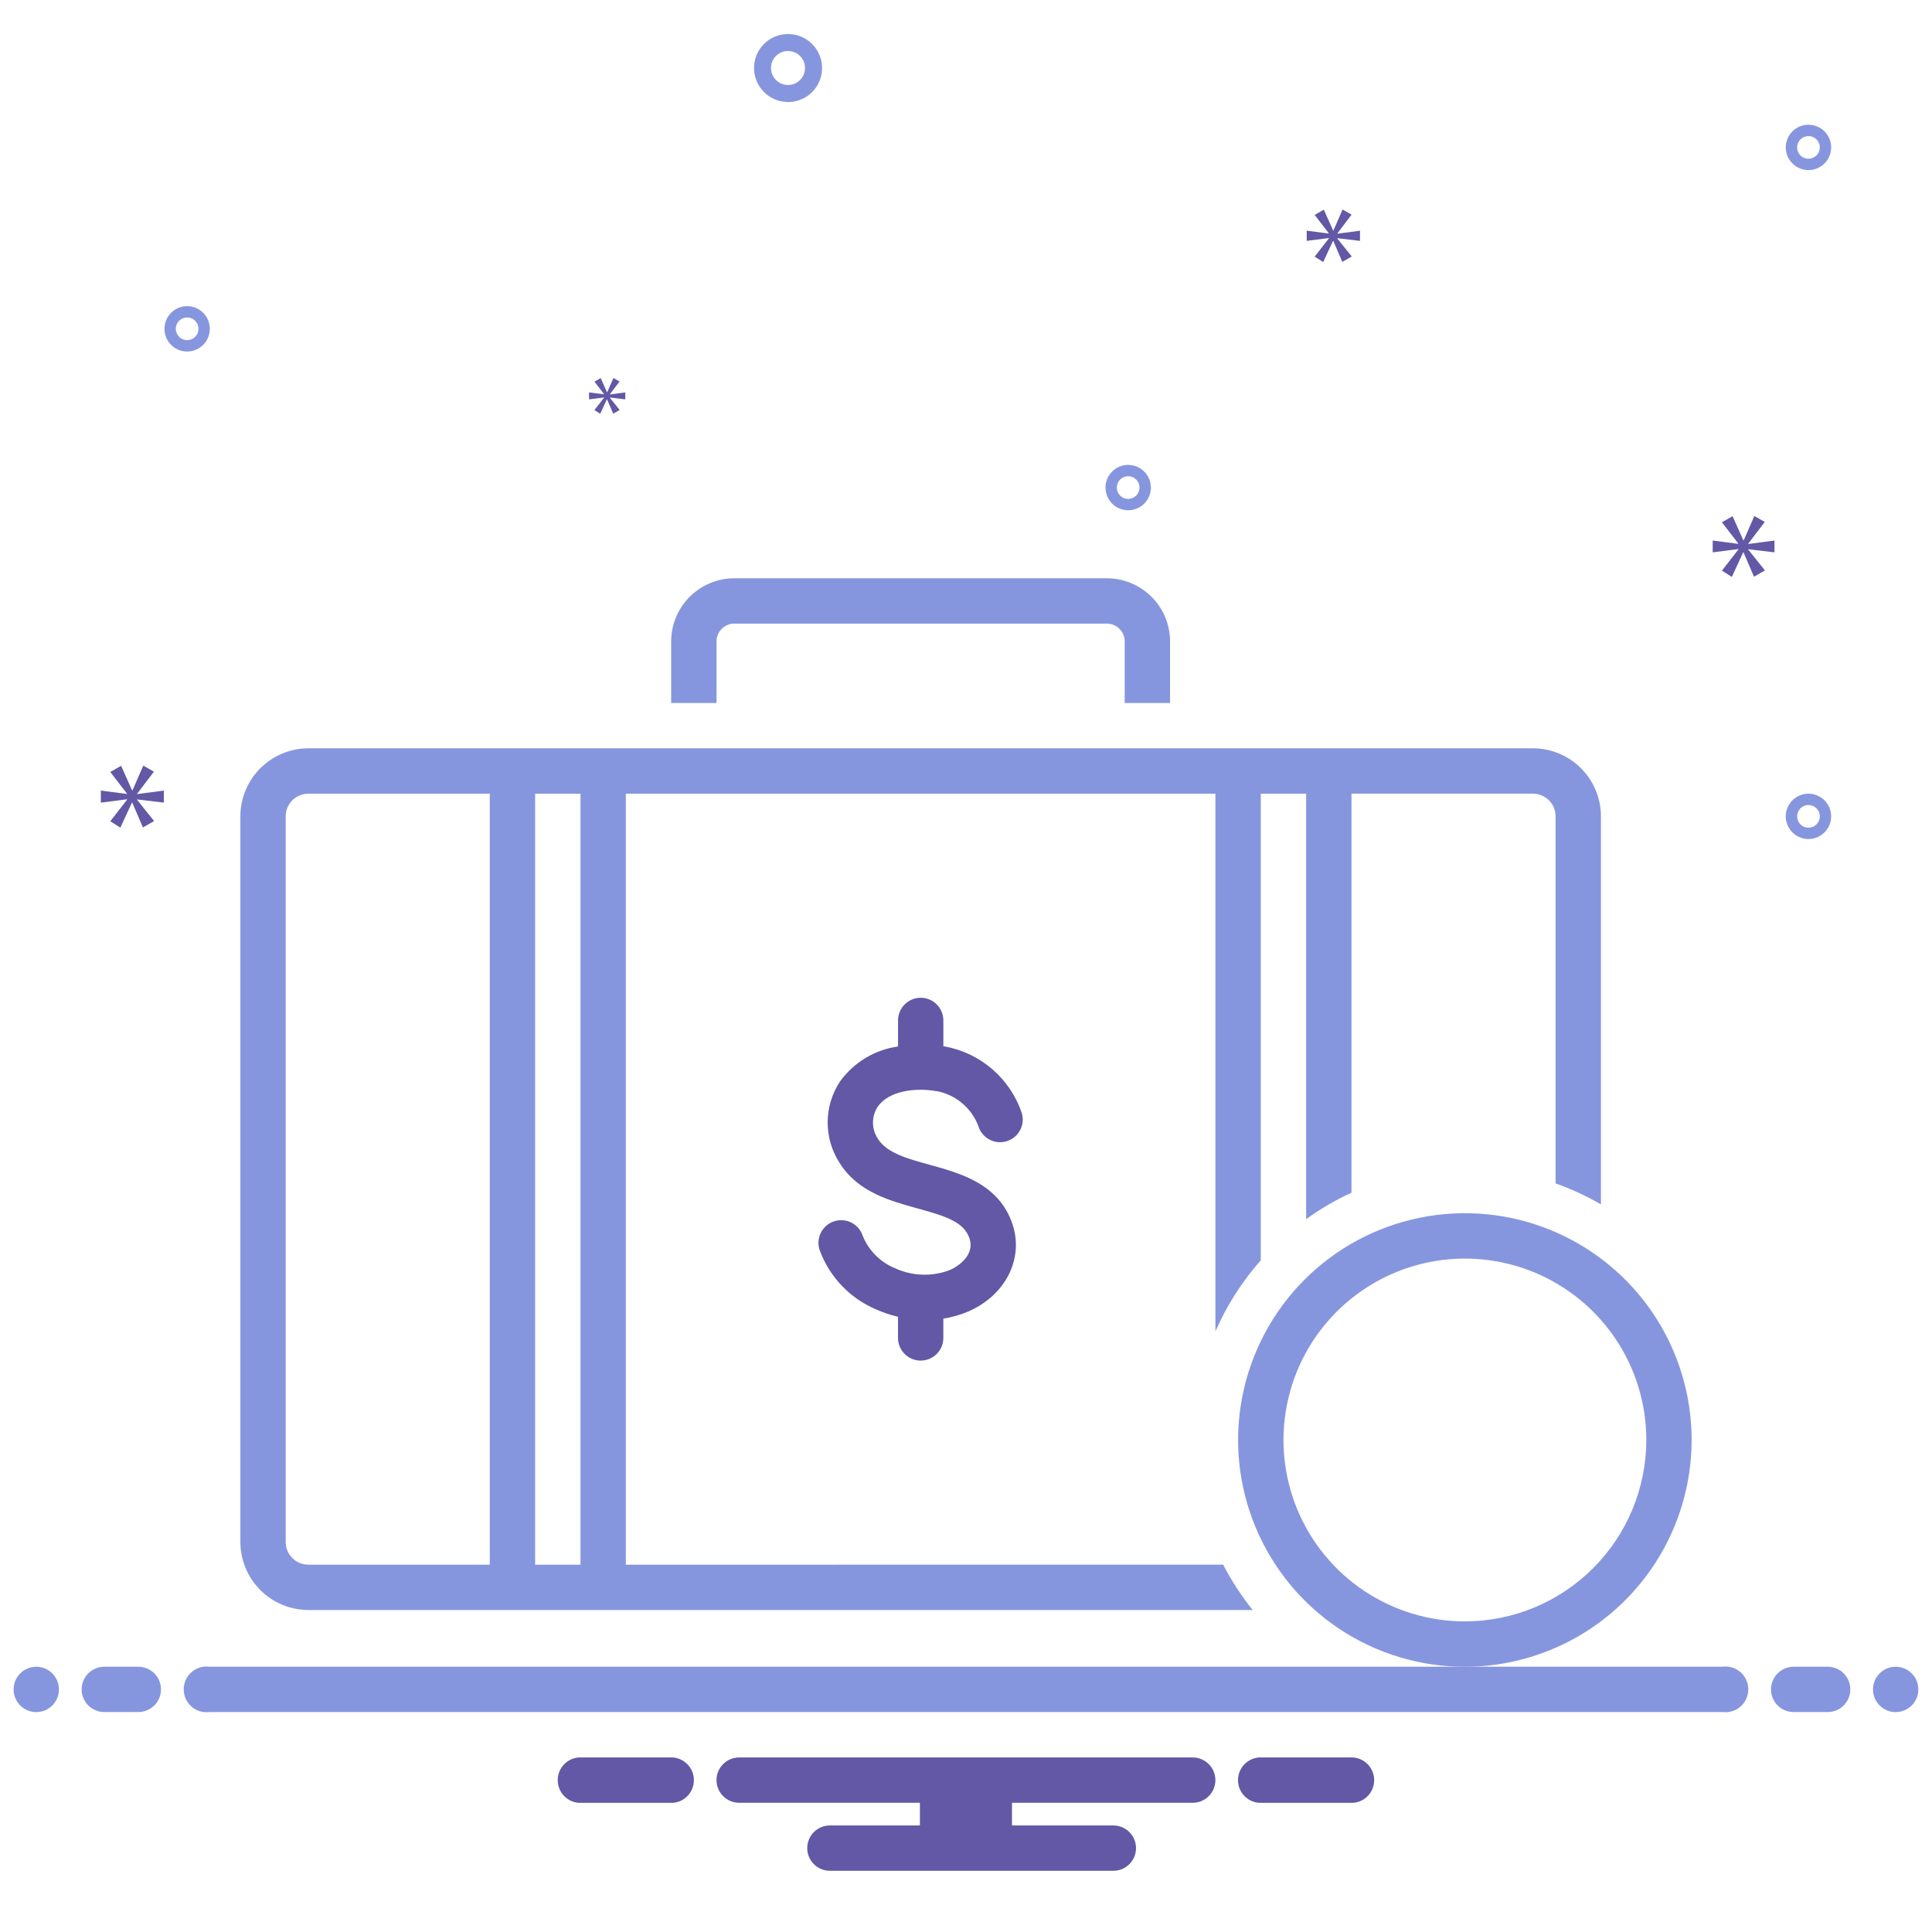 <svg fill="none" height="70" viewBox="0 0 71 70" width="71" xmlns="http://www.w3.org/2000/svg" xmlns:xlink="http://www.w3.org/1999/xlink"><clipPath id="a"><path d="m.5 0h70v70h-70z"/></clipPath><g clip-path="url(#a)"><path d="m26.332 23.542c.008-.173.084-.336.212-.453s.297-.179.47-.172h13.636c.173-.007.342.055.47.172.128.117.204.28.212.453v2.292h1.667v-2.292c-.008-.615-.26-1.202-.701-1.631s-1.033-.667-1.648-.66h-13.636c-.615-.007-1.208.231-1.648.66s-.692 1.016-.701 1.631v2.292h1.667zm-3.333 33.958v-28.333h21.667v19.759c.417-.952.979-1.833 1.667-2.612v-17.147h1.667v15.635c.523-.377 1.081-.703 1.667-.973v-14.663h6.667c.221 0.0.433.088.589.244.156.156.244.368.244.589v13.49c.578.205 1.136.464 1.667.772v-14.262c-.001-.663-.264-1.298-.733-1.767-.469-.469-1.104-.732-1.767-.733h-45c-.663.001-1.298.265-1.767.733-.469.469-.732 1.104-.733 1.767v26.667c.001.663.264 1.298.733 1.767.469.469 1.104.732 1.767.733h34.702c-.416-.518-.78-1.077-1.085-1.667zm-12.5-.833v-26.667c0-.221.088-.433.244-.589.156-.156.368-.244.589-.244h6.667v28.333h-6.667c-.221-0-.433-.088-.589-.244s-.244-.368-.244-.589zm9.167.833v-28.333h1.667v28.333z" fill="#8696de"/><path d="m34.434 40.098c.341.067.658.219.924.442.266.223.47.511.594.835.062.212.206.391.4.497.194.106.422.131.634.069s.391-.206.497-.4.131-.422.069-.634c-.209-.622-.581-1.177-1.077-1.608s-1.097-.721-1.743-.841c-.021-.004-.043-.006-.064-.01v-.949c0-.221-.088-.433-.244-.589s-.368-.244-.589-.244-.433.088-.589.244-.244.368-.244.589v.958c-.424.059-.833.204-1.2.426-.367.222-.685.515-.935.863-.292.444-.449.964-.451 1.495-.002.532.151 1.052.441 1.498.667 1.065 1.835 1.386 2.866 1.67 1.05.289 1.704.497 1.907 1.107.196.596-.398 1.021-.739 1.162-.322.121-.664.176-1.007.164-.343-.013-.681-.093-.993-.237-.268-.109-.511-.271-.715-.476s-.365-.449-.473-.717c-.035-.105-.09-.203-.163-.287s-.162-.152-.262-.201c-.1-.049-.208-.077-.319-.083-.111-.006-.222.01-.327.047-.105.037-.201.095-.283.17-.082.075-.148.166-.195.266s-.072.21-.076.321c-.004.111.015.222.055.325.181.482.459.922.817 1.293.357.371.787.664 1.262.863.254.112.519.201.789.264v.777c0 .221.088.433.244.589s.368.244.589.244.433-.088.589-.244.244-.368.244-.589v-.71c.294-.046.582-.126.858-.237 1.402-.579 2.111-1.935 1.686-3.226-.494-1.488-1.91-1.877-3.047-2.19-.809-.223-1.573-.432-1.896-.948-.117-.172-.182-.375-.186-.583-.004-.208.053-.413.164-.589.405-.602 1.393-.726 2.188-.583z" fill="#6258a6"/><path d="m28.96 3.75c.247 0 .489-.073.695-.211s.366-.333.46-.561c.095-.228.119-.48.071-.722-.048-.242-.167-.465-.342-.64-.175-.175-.398-.294-.64-.342s-.494-.023-.722.071-.424.255-.561.46c-.137.206-.211.447-.211.694 0.0.331.132.649.366.884.234.234.552.366.883.366zm0-1.875c.124 0 .244.037.347.105.103.069.183.166.23.28.047.114.06.24.035.361s-.084.233-.171.32-.199.147-.32.171c-.121.024-.247.012-.361-.036-.114-.047-.212-.127-.281-.23-.069-.103-.105-.224-.105-.347 0-.166.066-.325.183-.442s.276-.183.442-.183zm37.5 27.292c-.165 0-.326.049-.463.14-.137.092-.244.222-.307.374-.063.152-.08.32-.047.481.032.162.112.31.228.427.117.117.265.196.427.228.162.032.329.016.481-.047.152-.063.282-.17.374-.307.092-.137.141-.298.141-.463-0-.221-.088-.433-.244-.589-.156-.156-.368-.244-.589-.244zm0 1.25c-.082 0-.163-.025-.231-.07-.069-.046-.122-.111-.153-.187-.032-.076-.04-.16-.024-.241s.056-.155.114-.213c.058-.058.133-.098.213-.114.081-.016.165-.008.241.024.076.032.141.085.187.153s.07.149.07.232c-0.0.111-.044.216-.122.294-.078.078-.184.122-.294.122zm-25-13.333c-.165 0-.326.049-.463.141-.137.091-.244.222-.307.374-.063.152-.08.32-.047.481.032.162.112.31.228.427.117.117.265.196.427.228.162.032.329.016.481-.047.152-.063.282-.17.374-.307.092-.137.141-.298.141-.463-0-.221-.088-.433-.244-.589-.156-.156-.368-.244-.589-.244zm0 1.25c-.082 0-.163-.024-.232-.07-.069-.046-.122-.111-.153-.187-.032-.076-.04-.16-.024-.241s.056-.155.114-.213c.058-.058.133-.098.213-.114.081-.016.165-.008.241.024.076.032.141.085.187.153s.07.149.07.232c-0.0.11-.044.216-.122.294-.078.078-.184.122-.294.122zm25-13.75c-.165 0-.326.049-.463.14-.137.092-.244.222-.307.374-.063.152-.08.32-.047.481.032.162.112.31.228.427.117.117.265.196.427.228.162.032.329.016.481-.047.152-.063.282-.17.374-.307.092-.137.141-.298.141-.463-0-.221-.088-.433-.244-.589-.156-.156-.368-.244-.589-.244zm0 1.25c-.082 0-.163-.024-.231-.07-.069-.046-.122-.111-.153-.187-.032-.076-.04-.16-.024-.241.016-.081.056-.155.114-.213s.133-.098.213-.114c.081-.016.165-.008.241.024.076.032.141.085.187.153s.07.149.07.231c-0.0.11-.044.216-.122.294-.078.078-.184.122-.294.122zm-58.75 6.25c0-.165-.049-.326-.14-.463-.092-.137-.222-.244-.374-.307-.152-.063-.32-.08-.481-.047-.162.032-.31.112-.427.228-.117.117-.196.265-.228.427-.032.162-.016.329.047.481.063.152.17.282.307.374.137.092.298.141.463.141.221-0.0.433-.088.589-.244.156-.156.244-.368.244-.589zm-1.25 0c0-.082.024-.163.07-.232.046-.069.111-.122.187-.153.076-.032.16-.04.241-.024s.155.056.213.114.098.133.114.213c.016.081.008.165-.024.241-.032.076-.085.141-.153.187s-.149.07-.231.07c-.11-0-.216-.044-.294-.122-.078-.078-.122-.184-.122-.294z" fill="#8696de"/><path d="m5.037 29.172.62-.815-.391-.222-.398.912h-.013l-.404-.906-.398.228.613.795v.013l-.959-.124v.443l.965-.124v.013l-.619.795.371.235.424-.919h.013l.391.912.411-.235-.626-.782v-.013l.984.117v-.443l-.984.13zm17.164-14.56-.357.458.214.135.244-.529h.007l.226.525.237-.135-.36-.451v-.007l.567.068v-.256l-.567.075v-.007l.357-.469-.225-.128-.229.525h-.007l-.233-.522-.229.132.353.458v.007l-.552-.071v.256l.556-.071zm43.01 5.686v-.434l-.965.128v-.013l.608-.799-.384-.217-.39.895h-.013l-.396-.889-.391.224.601.78v.013l-.94-.122v.434l.947-.121v.013l-.608.78.365.23.416-.902h.013l.384.895.403-.23-.614-.767v-.013zm-16.065-11.72.524-.69-.331-.188-.336.772h-.011l-.342-.767-.337.193.519.673v.011l-.811-.105v.375l.816-.105v.011l-.524.673.315.199.359-.778h.011l.331.772.347-.198-.53-.662v-.011l.833.1v-.375l-.833.11z" fill="#6258a6"/><g fill="#8696de"><path d="m1.333 62.917c.46 0 .833-.373.833-.833 0-.46-.373-.833-.833-.833-.46 0-.833.373-.833.833 0 .46.373.833.833.833z"/><path d="m5.083 61.25h-1.25c-.221 0-.433.088-.589.244s-.244.368-.244.589.088.433.244.589.368.244.589.244h1.25c.221 0 .433-.088.589-.244s.244-.368.244-.589-.088-.433-.244-.589-.368-.244-.589-.244zm62.083 0h-1.25c-.221 0-.433.088-.589.244s-.244.368-.244.589.088.433.244.589.368.244.589.244h1.25c.221 0 .433-.088.589-.244s.244-.368.244-.589-.088-.433-.244-.589-.368-.244-.589-.244z"/><path d="m69.665 62.917c.46 0 .833-.373.833-.833 0-.46-.373-.833-.833-.833-.46 0-.833.373-.833.833 0 .46.373.833.833.833z"/></g><path d="m49.729 64.584h-3.462c-.21.016-.406.111-.549.266s-.222.357-.222.568.079.413.222.568c.143.154.339.249.549.266h3.462c.21-.016.406-.111.549-.266.143-.154.222-.357.222-.568s-.079-.413-.222-.568c-.143-.154-.339-.249-.549-.266zm-25 0h-3.462c-.21.016-.406.111-.549.266s-.222.357-.222.568.079.413.222.568c.143.154.339.249.549.266h3.462c.21-.016.406-.111.549-.266.143-.154.222-.357.222-.568s-.079-.413-.222-.568c-.143-.154-.339-.249-.549-.266zm19.102 0h-16.667c-.221 0-.433.088-.589.244-.156.156-.244.368-.244.589s.088.433.244.589.368.244.589.244h6.642v.833h-3.308c-.221 0-.433.088-.589.244-.156.156-.244.368-.244.589s.088.433.244.589.368.244.589.244h10.417c.221 0 .433-.088.589-.244s.244-.368.244-.589-.088-.433-.244-.589c-.156-.156-.368-.244-.589-.244h-3.725v-.833h6.642c.221 0 .433-.088.589-.244.156-.156.244-.368.244-.589s-.088-.433-.244-.589c-.156-.156-.368-.244-.589-.244z" fill="#6258a6"/><path d="m62.167 52.917c0-1.648-.489-3.259-1.404-4.63-.916-1.37-2.217-2.438-3.74-3.069-1.523-.631-3.198-.796-4.815-.474-1.617.322-3.101 1.115-4.267 2.281-1.165 1.165-1.959 2.65-2.281 4.267-.322 1.617-.157 3.292.474 4.815.631 1.523 1.699 2.824 3.069 3.74 1.37.916 2.982 1.405 4.63 1.405 2.209-.003 4.328-.881 5.89-2.443s2.441-3.68 2.443-5.89zm-8.333 6.667c-1.319 0-2.607-.391-3.704-1.123-1.096-.733-1.951-1.774-2.455-2.992-.504-1.218-.637-2.559-.379-3.852.257-1.293.892-2.481 1.825-3.413.932-.932 2.12-1.567 3.413-1.825 1.293-.257 2.634-.125 3.852.379 1.218.505 2.259 1.359 2.992 2.455.733 1.096 1.123 2.385 1.123 3.704-.002 1.768-.705 3.462-1.955 4.712s-2.944 1.953-4.712 1.955z" fill="#8696de"/><path d="m63.3 61.249h-55.6c-.119-.015-.239-.005-.353.029-.114.035-.22.093-.31.172-.09.079-.162.176-.211.285-.049.109-.075.227-.075.347s.026.238.075.347c.049.109.121.206.211.285.09.079.196.138.31.172.114.035.235.045.353.029h55.6c.119.015.239.005.353-.029.114-.035.22-.094.31-.172.09-.079.162-.176.211-.285.049-.109.075-.227.075-.347s-.025-.238-.075-.347c-.049-.109-.121-.206-.211-.285-.09-.079-.196-.138-.31-.172-.114-.035-.235-.045-.353-.029z" fill="#8696de"/></g></svg>